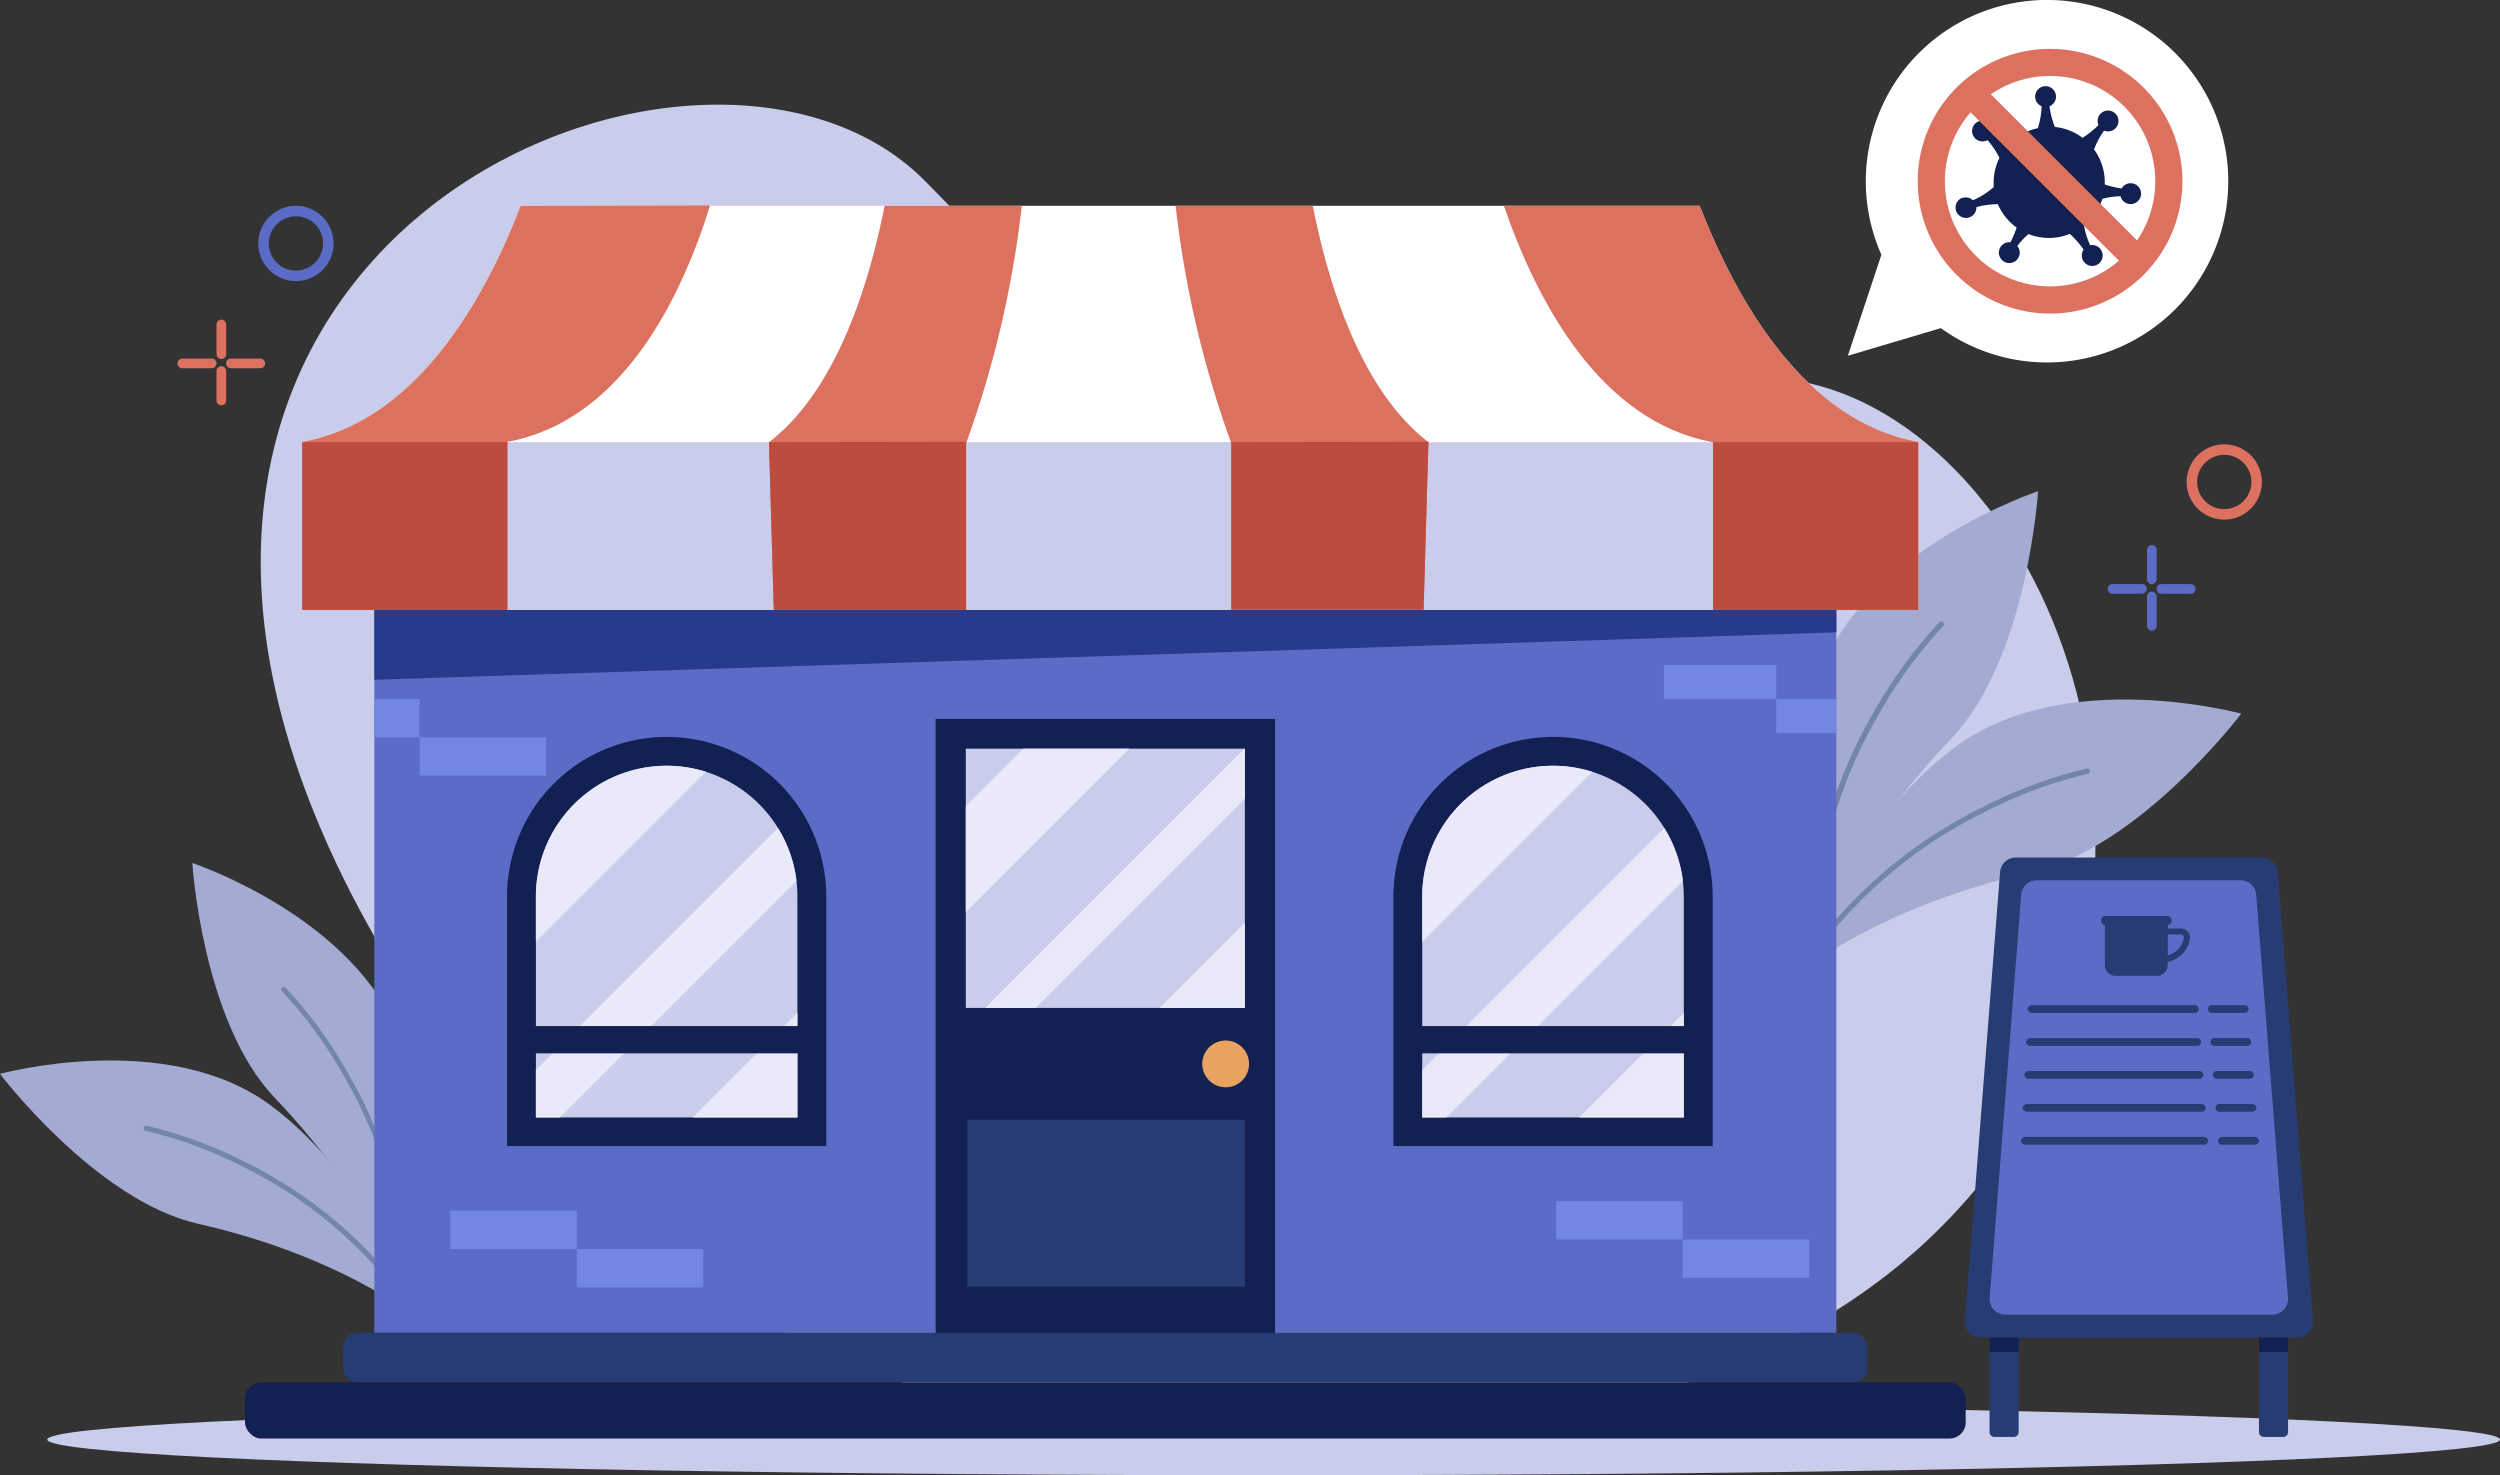 <svg xmlns="http://www.w3.org/2000/svg" viewBox="0 0 362.11 213.68">
  <rect x="0" y="0" width="362.11" height="213.68" fill="#333333" stroke="none"/>
  <title>restaurant main</title>
  <g id="Layer_2" data-name="Layer 2">
    <g id="OBJECTS">
      <g>
        <path d="M150.16,205.69c53.14,10.63,99.7-1.42,125.34-22.79,10.56-8.8,21.25-22.31,25.16-38,14.24-57-27.73-104.14-60.3-86.41-53.17,29-63,11.72-106.36-32.26C101.24-7-.82,36.2,53.3,134,75.31,173.76,112.17,198.1,150.16,205.69Z" fill="#c9ccea"/>
        <g>
          <ellipse cx="184.48" cy="208.51" rx="177.63" ry="5.17" fill="#c9ccea"/>
          <g>
            <g>
              <path d="M60.6,191.08S49.68,182,28.7,177.26C13.89,173.91,0,155.54,0,155.54s24.21-6.61,39.25,4.6S60.6,191.08,60.6,191.08Z" fill="#a4abd2"/>
              <path d="M60.78,191.36a.37.37,0,0,1-.43-.15,63.69,63.69,0,0,0-25-22.13,62.82,62.82,0,0,0-14.25-5.29.37.37,0,0,1,.15-.73,63.62,63.62,0,0,1,14.45,5.35A64.44,64.44,0,0,1,61,190.81a.37.37,0,0,1-.11.52Z" fill="#7485ac"/>
            </g>
            <g>
              <path d="M58.73,188.16S54.65,174.54,39.78,159c-10.5-11-11.92-34-11.92-34S51.69,132.92,58,150.58,58.73,188.16,58.73,188.16Z" fill="#a4abd2"/>
              <path d="M58.72,188.49a.37.37,0,0,1-.27-.37,63.69,63.69,0,0,0-8.64-32.28,62.81,62.81,0,0,0-9-12.28.37.37,0,0,1,.53-.53,63.62,63.62,0,0,1,9.08,12.44,64.44,64.44,0,0,1,8.73,32.66.37.37,0,0,1-.38.37Z" fill="#7485ac"/>
            </g>
          </g>
          <g>
            <g>
              <path d="M260.61,140.92s11.54-9.61,33.7-14.61c15.65-3.53,30.32-22.94,30.32-22.94s-25.58-7-41.47,4.86S260.61,140.92,260.61,140.92Z" fill="#a4abd2"/>
              <path d="M260.43,141.22a.39.39,0,0,0,.45-.16,67.29,67.29,0,0,1,26.45-23.38,66.37,66.37,0,0,1,15.06-5.59.39.39,0,1,0-.15-.77A67.21,67.21,0,0,0,287,117a68.08,68.08,0,0,0-26.76,23.66.39.39,0,0,0,.12.54Z" fill="#7485ac"/>
            </g>
            <g>
              <path d="M262.59,137.83s4.31-14.39,20-30.8C293.7,95.44,295.2,71.15,295.2,71.15s-25.18,8.32-31.87,27S262.59,137.83,262.59,137.83Z" fill="#a4abd2"/>
              <path d="M262.6,138.18a.39.39,0,0,0,.29-.39,67.29,67.29,0,0,1,9.12-34.1,66.35,66.35,0,0,1,9.46-13,.39.39,0,0,0-.56-.56,67.23,67.23,0,0,0-9.59,13.15,68.08,68.08,0,0,0-9.23,34.51.39.39,0,0,0,.4.39Z" fill="#7485ac"/>
            </g>
          </g>
          <rect x="54.22" y="73.33" width="211.76" height="119.73" fill="#5b6bc6"/>
          <g>
            <rect x="241" y="96.33" width="16.28" height="4.93" fill="#7487e0"/>
            <rect x="257.28" y="101.26" width="8.67" height="4.93" fill="#7487e0"/>
          </g>
          <g>
            <rect x="65.22" y="175.37" width="18.32" height="5.55" fill="#7487e0"/>
            <rect x="83.54" y="180.92" width="18.32" height="5.55" fill="#7487e0"/>
          </g>
          <g>
            <rect x="225.41" y="173.98" width="18.32" height="5.55" fill="#7487e0"/>
            <rect x="243.73" y="179.53" width="18.32" height="5.55" fill="#7487e0"/>
          </g>
          <g>
            <rect x="54.22" y="101.24" width="6.55" height="5.55" fill="#7487e0"/>
            <rect x="60.77" y="106.79" width="18.32" height="5.55" fill="#7487e0"/>
          </g>
          <polygon points="265.99 87.7 265.99 91.59 54.22 98.46 54.22 87.57 265.99 87.7" fill="#273a8c"/>
          <g>
            <rect x="135.52" y="104.13" width="49.16" height="88.94" fill="#122052"/>
            <rect x="140.11" y="162.19" width="40.21" height="24.17" fill="#263c73"/>
            <circle cx="177.53" cy="154.1" r="3.39" fill="#e7a35f"/>
            <rect x="139.89" y="108.44" width="40.42" height="37.55" fill="#c9ccea"/>
            <polygon points="163.58 108.44 139.89 132.13 139.89 116.78 148.23 108.44 163.58 108.44" fill="#e9e9f9"/>
            <polygon points="180.31 133.64 180.31 145.99 167.97 145.99 180.31 133.64" fill="#e9e9f9"/>
            <polygon points="180.31 108.44 180.31 115.69 150.01 145.99 142.71 145.99 180.26 108.44 180.31 108.44" fill="#e9e9f9"/>
          </g>
          <rect x="49.71" y="193.04" width="220.78" height="7.2" rx="2.07" ry="2.07" fill="#263c73"/>
          <rect x="35.49" y="200.24" width="249.23" height="8.12" rx="2.34" ry="2.34" fill="#122052"/>
          <g>
            <path d="M246.19,29.81H75.41C70,43.83,60.08,61.08,43.77,64h0v24.3H277.84V64C261.52,61.09,251.63,43.84,246.19,29.81Z" fill="#fff"/>
            <rect x="43.77" y="64.05" width="234.06" height="24.3" fill="#c9ccea"/>
            <path d="M75.42,29.81C70,43.84,60.08,61.09,43.77,64v24.3H73.49V64c16.31-3,25-20.21,29.36-34.24Z" fill="#dc7160"/>
            <path d="M246.2,29.81H217.83c4.82,14,14,31.28,30.29,34.24v24.3h29.72V64C261.53,61.09,251.64,43.84,246.2,29.81Z" fill="#dc7160"/>
            <path d="M128.13,29.81c-2.4,12.11-7.21,26.92-16.75,34.24l.7,24.3h27.85V64.21A149.71,149.71,0,0,0,148,29.81Z" fill="#dc7160"/>
            <path d="M190.15,29.81H170.28a149.71,149.71,0,0,0,8.07,34.4V88.34H206.2l.7-24.3C197.36,56.72,192.55,41.92,190.15,29.81Z" fill="#dc7160"/>
            <rect x="43.77" y="64.05" width="29.72" height="24.3" fill="#be4c3e"/>
            <polygon points="277.85 64.05 277.85 88.34 248.12 88.34 248.12 64.05 277.84 64.05 277.85 64.05" fill="#be4c3e"/>
            <path d="M140,64l-.07.17V88.34H112.08l-.7-24.3Z" fill="#be4c3e"/>
            <path d="M206.9,64l-.7,24.3H178.35V64.21l-.07-.17Z" fill="#be4c3e"/>
          </g>
        </g>
        <g>
          <path d="M119.68,166H73.44V129.86a23.12,23.12,0,0,1,23.12-23.12h0a23.12,23.12,0,0,1,23.12,23.12Z" fill="#122052"/>
          <path d="M115.5,129.86v32H77.62v-32a18.94,18.94,0,1,1,37.88,0Z" fill="#c9ccea"/>
          <path d="M102.25,111.79,77.62,136.42v-6.56a18.94,18.94,0,0,1,24.63-18.07Z" fill="#e9e9f9"/>
          <polygon points="115.5 146.7 115.5 161.86 100.34 161.86 115.5 146.7" fill="#e9e9f9"/>
          <path d="M115.37,127.6,81.09,161.86H77.62V155l35.06-35.06A18.81,18.81,0,0,1,115.37,127.6Z" fill="#e9e9f9"/>
          <rect x="77.45" y="148.62" width="38.23" height="3.95" fill="#122052"/>
        </g>
        <g>
          <path d="M224.95,106.73h0a23.12,23.12,0,0,1,23.12,23.12V166a0,0,0,0,1,0,0H201.83a0,0,0,0,1,0,0V129.86a23.12,23.12,0,0,1,23.12-23.12Z" fill="#122052"/>
          <path d="M243.89,129.86v32H206v-32a18.94,18.94,0,1,1,37.88,0Z" fill="#c9ccea"/>
          <path d="M230.64,111.79,206,136.42v-6.56a18.94,18.94,0,0,1,24.63-18.07Z" fill="#e9e9f9"/>
          <polygon points="243.89 146.7 243.89 161.86 228.73 161.86 243.89 146.7" fill="#e9e9f9"/>
          <path d="M243.76,127.6l-34.28,34.26H206V155l35.06-35.06A18.81,18.81,0,0,1,243.76,127.6Z" fill="#e9e9f9"/>
          <rect x="205.97" y="148.62" width="37.99" height="3.95" fill="#122052"/>
        </g>
        <g>
          <path d="M284.6,191.3l5.1-65a2.27,2.27,0,0,1,2.26-2.09h35.69a2.27,2.27,0,0,1,2.26,2.09l5.1,65a2.27,2.27,0,0,1-2.26,2.44H286.86A2.27,2.27,0,0,1,284.6,191.3Z" fill="#263c73"/>
          <path d="M329.14,190.42H290.45a2.27,2.27,0,0,1-2.26-2.44l4.57-58.39A2.27,2.27,0,0,1,295,127.5h29.54a2.27,2.27,0,0,1,2.26,2.09L331.4,188A2.27,2.27,0,0,1,329.14,190.42Z" fill="#5b6bc6"/>
          <g>
            <g>
              <path d="M318.47,146.12h0a.56.56,0,0,1-.56.6H294.35a.6.6,0,0,1-.64-.56.54.54,0,0,1,.19-.4.68.68,0,0,1,.45-.16h23.56A.56.56,0,0,1,318.47,146.12Z" fill="#263c73"/>
              <path d="M325.71,146.16a.54.54,0,0,1-.19.4.68.68,0,0,1-.45.16h-4.69a.56.56,0,0,1-.56-.52h0a.56.56,0,0,1,.56-.61h4.69A.6.6,0,0,1,325.71,146.16Z" fill="#263c73"/>
              <path d="M318.8,150.89h0a.56.56,0,0,1-.56.6H294.11a.61.61,0,0,1-.65-.56.53.53,0,0,1,.19-.4.69.69,0,0,1,.46-.16h24.13A.56.56,0,0,1,318.8,150.89Z" fill="#263c73"/>
              <path d="M326.08,150.93a.53.53,0,0,1-.19.4.7.7,0,0,1-.46.16h-4.69a.56.56,0,0,1-.56-.52h0a.56.56,0,0,1,.56-.61h4.69A.61.61,0,0,1,326.08,150.93Z" fill="#263c73"/>
              <path d="M319.14,155.66h0a.56.56,0,0,1-.56.6h-24.7a.62.62,0,0,1-.66-.56.53.53,0,0,1,.19-.4.72.72,0,0,1,.47-.16h24.7A.56.56,0,0,1,319.14,155.66Z" fill="#263c73"/>
              <path d="M326.45,155.7a.53.53,0,0,1-.19.4.72.72,0,0,1-.47.16H321.1a.56.56,0,0,1-.56-.52h0a.56.56,0,0,1,.56-.61h4.69A.62.62,0,0,1,326.45,155.7Z" fill="#263c73"/>
              <path d="M319.48,160.43h0a.56.56,0,0,1-.56.6H293.65a.63.63,0,0,1-.67-.56.53.53,0,0,1,.2-.4.74.74,0,0,1,.48-.16h25.26A.56.56,0,0,1,319.48,160.43Z" fill="#263c73"/>
              <path d="M326.83,160.47a.53.53,0,0,1-.2.4.74.74,0,0,1-.47.16h-4.69a.56.56,0,0,1-.56-.52h0a.56.56,0,0,1,.56-.61h4.69A.62.62,0,0,1,326.83,160.47Z" fill="#263c73"/>
              <path d="M319.81,165.2h0a.56.56,0,0,1-.56.6H293.42a.63.63,0,0,1-.68-.56.51.51,0,0,1,.2-.4.75.75,0,0,1,.48-.17h25.83A.56.56,0,0,1,319.81,165.2Z" fill="#263c73"/>
              <path d="M327.2,165.24a.51.51,0,0,1-.2.4.76.76,0,0,1-.48.16h-4.69a.56.56,0,0,1-.56-.52h0a.56.56,0,0,1,.56-.61h4.69A.63.63,0,0,1,327.2,165.24Z" fill="#263c73"/>
            </g>
            <path d="M316.94,135a1.3,1.3,0,0,0-1-.51H314V134a.6.6,0,0,0,.54-.59v-.13a.6.6,0,0,0-.6-.6h-9a.6.6,0,0,0-.6.6v.13a.6.6,0,0,0,.54.6v5.78a1.55,1.55,0,0,0,1.55,1.55h6a1.55,1.55,0,0,0,1.55-1.55v-.48a4,4,0,0,0,3.18-3.14A1.3,1.3,0,0,0,316.94,135Zm-.63.91a3.12,3.12,0,0,1-2.32,2.44v-3h1.91a.42.42,0,0,1,.41.52Z" fill="#263c73"/>
          </g>
          <g>
            <g>
              <path d="M292.39,193.74v13.69a.7.7,0,0,1-.7.7h-2.81a.7.7,0,0,1-.7-.7V193.74Z" fill="#263c73"/>
              <rect x="288.19" y="193.74" width="4.21" height="2.11" fill="#122052"/>
            </g>
            <g>
              <path d="M331.41,193.74v13.69a.7.7,0,0,1-.7.7H327.9a.69.69,0,0,1-.7-.7V193.74Z" fill="#263c73"/>
              <rect x="327.2" y="193.74" width="4.21" height="2.11" fill="#122052"/>
            </g>
          </g>
        </g>
        <g>
          <path d="M322.68,28.17a26.26,26.26,0,0,1-41.56,19.36l-13.47,4,4.86-14.63a26.25,26.25,0,1,1,50.17-8.74Z" fill="#fff"/>
          <g>
            <path d="M284.18,28.7a1.51,1.51,0,0,1,1.59.31,11.49,11.49,0,0,0,3-1.91c0-.14,0-.29,0-.43a8,8,0,0,1,.61-3.3c.07-.17.15-.34.23-.5a11.68,11.68,0,0,0-1.73-2.57,1.51,1.51,0,1,1,.72-.88,13.16,13.16,0,0,0,2.35,1.52,8,8,0,0,1,4.22-2.37,12.19,12.19,0,0,0,.55-3.18,1.51,1.51,0,1,1,1.14,0,11.7,11.7,0,0,0,.78,3,8,8,0,0,1,4,1.57,12.82,12.82,0,0,0,2.31-1.84,1.51,1.51,0,1,1,.81.8,11.68,11.68,0,0,0-1.45,2.73,8,8,0,0,1,1.55,4.55c0,.17,0,.35,0,.52a13.78,13.78,0,0,0,2.44.58,1.51,1.51,0,1,1-.15,1.13,10.92,10.92,0,0,0-2.64.37l-.1.3-.08.22a8.08,8.08,0,0,1-2.47,3.37,11.46,11.46,0,0,0,.89,2.84,1.51,1.51,0,1,1-.95.63,12.67,12.67,0,0,0-2-2.28,8.1,8.1,0,0,1-4.49.45,7.9,7.9,0,0,1-1.08-.28l-.41-.15a10.4,10.4,0,0,0-1.62,1.73,1.51,1.51,0,1,1-1-.54,14.15,14.15,0,0,0,.9-2.13,8.08,8.08,0,0,1-2.72-3.38,11.74,11.74,0,0,0-3.11.42,1.51,1.51,0,1,1-2.06-1.35Z" fill="#122052"/>
            <path d="M277.77,26.25a19.17,19.17,0,1,1,19.17,19.17A19.19,19.19,0,0,1,277.77,26.25Zm3.93,0A15.24,15.24,0,1,0,296.94,11,15.26,15.26,0,0,0,281.7,26.25Z" fill="#dc7160"/>
            <rect x="294.97" y="8.29" width="3.93" height="33.43" transform="translate(69.29 217.29) rotate(-45)" fill="#dc7160"/>
          </g>
        </g>
        <g>
          <g>
            <path d="M316.72,69.81a5.45,5.45,0,1,1,5.45,5.45A5.46,5.46,0,0,1,316.72,69.81Zm1.52,0a3.93,3.93,0,1,0,3.93-3.93A3.94,3.94,0,0,0,318.24,69.81Z" fill="#dc7160"/>
            <g>
              <path d="M311.68,84.6a.7.7,0,0,0,.7-.7V79.65a.7.7,0,0,0-1.4,0V83.9A.7.7,0,0,0,311.68,84.6Z" fill="#5b6bc6"/>
              <path d="M313.07,86h4.25a.7.7,0,0,0,0-1.4h-4.25a.7.7,0,0,0,0,1.4Z" fill="#5b6bc6"/>
              <path d="M306,86h4.25a.7.7,0,1,0,0-1.4H306a.7.7,0,1,0,0,1.4Z" fill="#5b6bc6"/>
              <path d="M311.68,91.35a.7.7,0,0,0,.7-.7V86.39a.7.7,0,1,0-1.4,0v4.25A.7.7,0,0,0,311.68,91.35Z" fill="#5b6bc6"/>
            </g>
          </g>
          <g>
            <path d="M37.41,35.26a5.45,5.45,0,1,1,5.45,5.45A5.46,5.46,0,0,1,37.41,35.26Zm1.52,0a3.93,3.93,0,1,0,3.93-3.93A3.94,3.94,0,0,0,38.93,35.26Z" fill="#5b6bc6"/>
            <g>
              <path d="M32.06,52a.7.7,0,0,0,.7-.7V47a.7.7,0,1,0-1.4,0v4.25A.7.7,0,0,0,32.06,52Z" fill="#dc7160"/>
              <path d="M33.45,53.34H37.7a.7.7,0,0,0,0-1.4H33.45a.7.7,0,0,0,0,1.4Z" fill="#dc7160"/>
              <path d="M26.41,53.34h4.25a.7.7,0,0,0,0-1.4H26.41a.7.7,0,1,0,0,1.4Z" fill="#dc7160"/>
              <path d="M32.06,58.7a.7.7,0,0,0,.7-.7V53.74a.7.7,0,0,0-1.4,0V58A.7.7,0,0,0,32.06,58.7Z" fill="#dc7160"/>
            </g>
          </g>
        </g>
      </g>
    </g>
  </g>
</svg>

